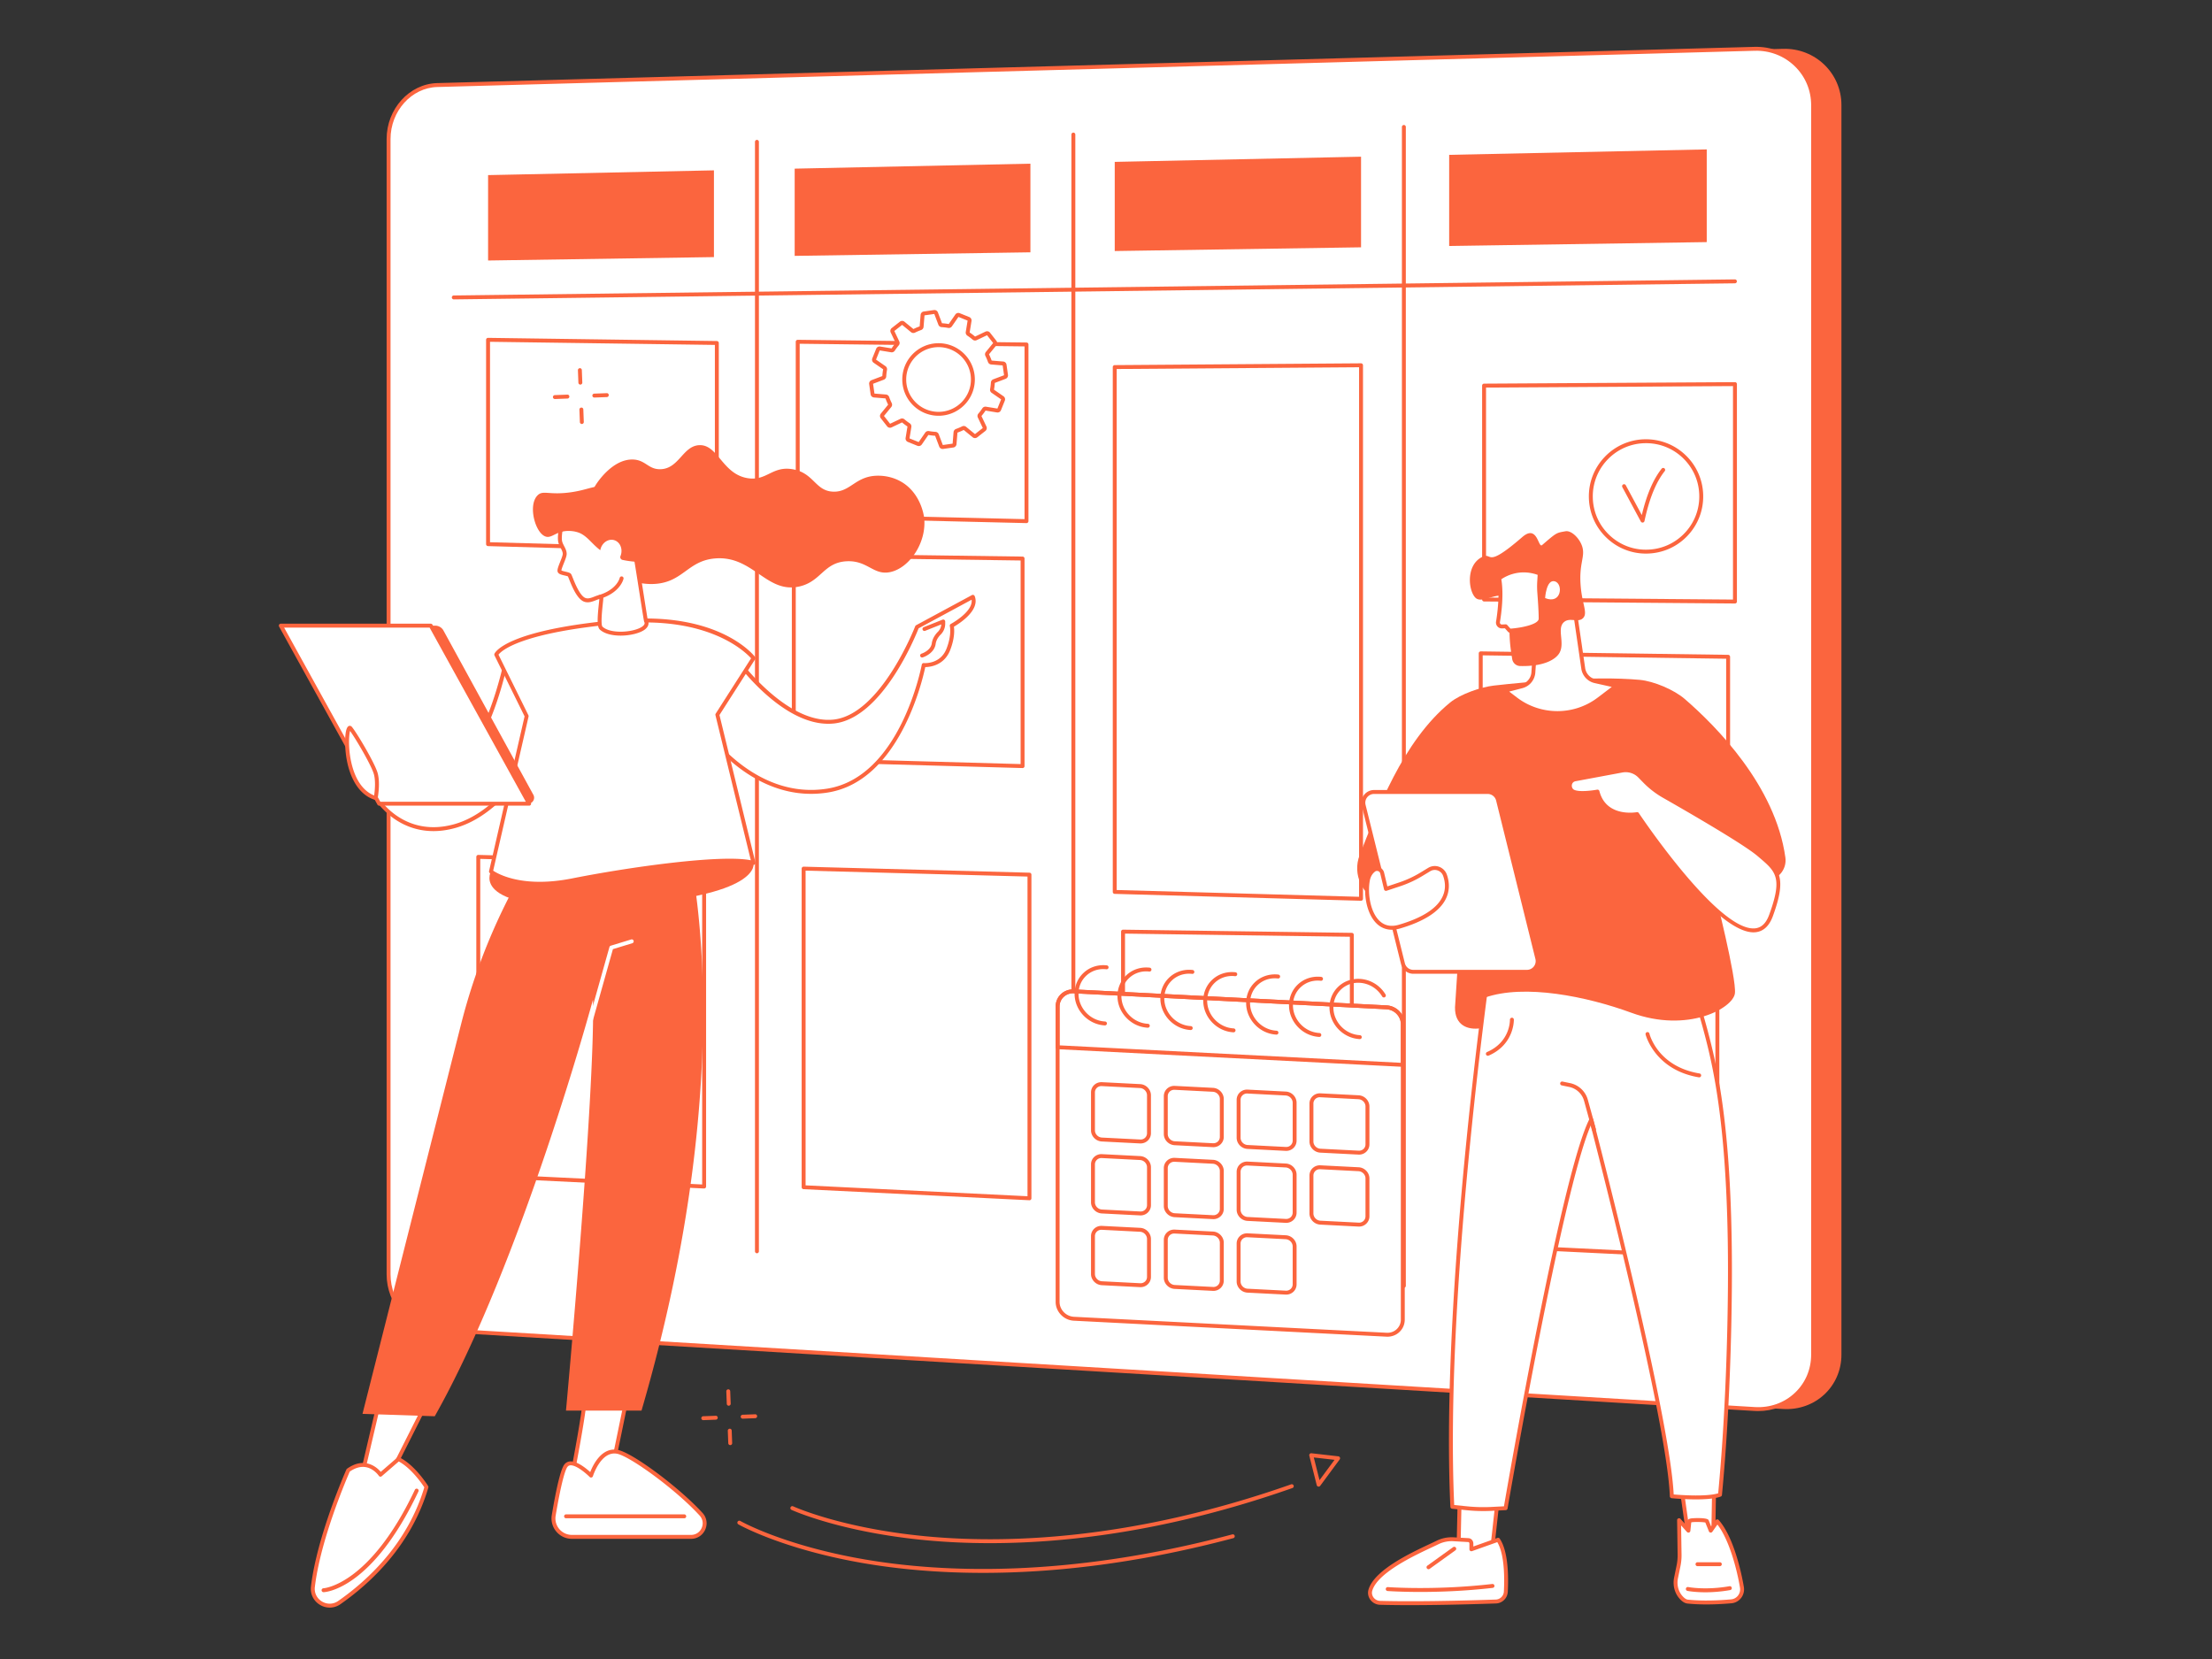 <svg xmlns="http://www.w3.org/2000/svg" width="1200" height="900" version="1.0" viewBox="0 0 900 675"><rect x="0" y="0" width="900" height="675" fill="#333333" stroke="none"/><defs><clipPath id="a"><path d="M169 19h580.23v555H169Zm0 0"/></clipPath><clipPath id="b"><path d="M113.422 253H217v75H113.422Zm0 0"/></clipPath></defs><path fill="#fff" d="M674.523 255.16a5.658 5.658 0 0 1-5.66 5.656 5.652 5.652 0 0 1-5.656-5.656 5.656 5.656 0 0 1 5.656-5.66 5.661 5.661 0 0 1 5.66 5.66"/><g clip-path="url(#a)"><path fill="#fb653e" d="m189.426 34.605 535.996-14.742c13.125-.36 23.805 9.899 23.805 22.914v508.371c0 13.012-10.68 22.922-23.805 22.133l-535.996-32.199c-10.95-.656-19.797-10.777-19.797-22.602V56.562c0-11.824 8.848-21.656 19.797-21.957"/></g><path fill="#fff" d="m177.898 34.61 535.997-14.747c13.125-.36 23.804 9.899 23.804 22.91v508.375c0 13.012-10.68 22.922-23.804 22.133l-535.997-32.199c-10.949-.656-19.796-10.777-19.796-22.602V56.562c0-11.828 8.847-21.656 19.796-21.953"/><path fill="#fb653e" d="m177.902 34.602.02.8c-10.488.285-19.024 9.782-19.024 21.16V518.48c0 11.391 8.547 21.172 19.051 21.805l535.992 32.203c6.192.371 11.993-1.68 16.34-5.777 4.274-4.024 6.625-9.55 6.625-15.563V42.773c0-6.027-2.36-11.636-6.648-15.808-4.352-4.238-10.16-6.488-16.344-6.309L177.922 35.402Zm537.465 539.52c-.504 0-1.012-.013-1.523-.044l-535.992-32.2c-11.329-.679-20.547-11.179-20.547-23.398V56.562c0-12.234 9.226-22.44 20.574-22.757L713.87 19.063c6.64-.172 12.836 2.222 17.504 6.757 4.594 4.473 7.125 10.492 7.125 16.953v508.375c0 6.457-2.531 12.395-7.125 16.723-4.316 4.063-9.953 6.25-16.008 6.25"/><path fill="#fb653e" d="M184.605 121.813a.798.798 0 0 1-.012-1.594l521.302-6.543h.011a.799.799 0 0 1 .008 1.597l-521.3 6.54h-.009"/><path fill="#fb653e" d="M436.723 516.785a.799.799 0 0 1-.801-.797V54.75c0-.438.36-.793.8-.793.442 0 .798.355.798.793v461.238a.795.795 0 0 1-.797.797M307.977 509.914a.794.794 0 0 1-.797-.793V57.711c0-.441.355-.797.797-.797.441 0 .796.356.796.797v451.41a.794.794 0 0 1-.796.793M571.2 523.957a.799.799 0 0 1-.802-.797V51.66c0-.441.36-.797.801-.797.442 0 .793.356.793.797v471.5a.792.792 0 0 1-.793.797M453.555 102.137l100.215-1.512V63.754l-100.215 2.11v36.273M323.332 104.105l95.914-1.445V66.594l-95.914 2.023v35.488M589.625 100.086l104.8-1.582V60.789L589.626 63v37.086M198.59 105.992l91.89-1.387V69.31l-91.89 1.937v34.746M454.352 362.121l98.617 2.758V149.422l-98.617.723Zm99.414 4.371h-.024l-100.207-2.8a.796.796 0 0 1-.777-.797V149.352a.8.8 0 0 1 .793-.797l100.21-.735h.005c.21 0 .418.086.562.235a.789.789 0 0 1 .238.566v217.074c0 .211-.09.418-.242.57a.824.824 0 0 1-.558.227M604.629 243.129l100.476.816V157.09l-100.476.597Zm101.281 2.414h-.012l-102.074-.824a.8.8 0 0 1-.793-.797V156.89c0-.438.352-.793.793-.797l102.082-.606h.004a.792.792 0 0 1 .793.797v88.465c0 .21-.082.418-.234.563a.8.8 0 0 1-.559.23M323.77 308.328l91.492 2.555v-82.836l-91.492-1.274Zm92.289 4.172h-.024l-93.086-2.598a.799.799 0 0 1-.773-.8v-83.137c0-.215.086-.418.238-.57.152-.149.367-.247.57-.227l93.082 1.293a.795.795 0 0 1 .786.797v84.445a.79.79 0 0 1-.793.797M325.363 209.047l91.492 2.176v-70.278l-91.492-1.082Zm92.285 3.789h-.015l-93.086-2.215a.802.802 0 0 1-.777-.8v-70.766c0-.211.085-.418.238-.57.148-.145.347-.212.57-.227l93.082 1.101c.438.008.79.36.79.797v71.88a.78.78 0 0 1-.243.57.786.786 0 0 1-.559.23M457.734 461.418l91.489 2.555v-82.836l-91.489-1.274Zm92.29 4.172h-.028l-93.082-2.598a.801.801 0 0 1-.777-.797v-83.14c0-.215.086-.418.242-.567a.757.757 0 0 1 .566-.23l93.086 1.293a.8.8 0 0 1 .785.797v84.445a.798.798 0 0 1-.793.797M603.266 354.96l99.062 2.767V268.02l-99.062-1.383Zm99.859 4.38h-.027l-100.653-2.809a.802.802 0 0 1-.78-.797v-89.91a.81.81 0 0 1 .237-.562.902.902 0 0 1 .575-.23l100.656 1.402c.437.003.789.359.789.796v91.313a.794.794 0 0 1-.797.797M199.375 220.617l91.488 2.559v-82.84l-91.488-1.27Zm92.285 4.176h-.02l-93.085-2.598a.805.805 0 0 1-.778-.8v-83.141c0-.211.09-.414.239-.566a.79.79 0 0 1 .574-.227l93.082 1.297c.437.004.785.36.785.793v84.445a.798.798 0 0 1-.797.797M195.398 477.5l90.293 4.43V351.863l-90.293-2.406Zm91.09 6.063h-.039l-91.89-4.508a.794.794 0 0 1-.758-.793V348.637a.801.801 0 0 1 .82-.797l91.89 2.453c.43.012.778.363.778.797v131.676c0 .218-.09.425-.25.578a.78.78 0 0 1-.55.219M327.77 482.285l90.293 4.43V356.648l-90.293-2.41Zm91.093 6.063h-.043l-91.886-4.508a.798.798 0 0 1-.762-.793V353.418c0-.215.09-.418.242-.566a.751.751 0 0 1 .578-.23l91.89 2.452a.8.8 0 0 1 .774.797v131.68a.792.792 0 0 1-.793.797M607.66 506.203l90.29 4.43V380.566l-90.29-2.41Zm91.094 6.063h-.043l-91.887-4.508a.798.798 0 0 1-.761-.793v-129.63a.78.78 0 0 1 .246-.565.78.78 0 0 1 .574-.227l91.887 2.453a.802.802 0 0 1 .78.797v131.676a.823.823 0 0 1-.245.578.819.819 0 0 1-.551.219"/><path fill="#fff" d="m564.14 543.059-127.202-6.496c-3.66-.188-6.622-3.254-6.622-6.848V409.523c0-3.597 2.961-6.359 6.622-6.171l127.203 6.496c3.652.191 6.62 3.254 6.62 6.847v120.196c0 3.593-2.968 6.359-6.62 6.168"/><path fill="#fb653e" d="m431.113 425.328 138.852 7.094v-15.723c0-3.172-2.633-5.887-5.867-6.05l-127.203-6.504c-1.563-.082-3.043.453-4.133 1.496-1.067 1.007-1.649 2.386-1.649 3.882Zm139.645 8.73h-.043l-140.442-7.175a.795.795 0 0 1-.757-.797v-16.563c0-1.937.761-3.73 2.144-5.039 1.418-1.347 3.313-2.023 5.317-1.93l127.199 6.505c4.07.203 7.379 3.628 7.379 7.64v16.563c0 .218-.09.425-.246.578a.804.804 0 0 1-.551.219"/><path fill="#fb653e" d="M436.586 404.14c-1.457 0-2.805.528-3.824 1.5-1.067 1.008-1.649 2.387-1.649 3.883v120.192c0 3.172 2.63 5.887 5.864 6.05l127.199 6.497c1.582.09 3.039-.446 4.14-1.489a5.308 5.308 0 0 0 1.649-3.882V416.699c0-3.172-2.633-5.887-5.867-6.05l-127.203-6.504c-.102 0-.204-.004-.31-.004Zm127.906 139.727c-.133 0-.262-.004-.394-.012l-127.203-6.496c-4.067-.207-7.38-3.636-7.38-7.644V409.523c0-1.937.762-3.73 2.145-5.039 1.418-1.347 3.313-2.023 5.317-1.93l127.199 6.505c4.07.203 7.379 3.628 7.379 7.64v120.192c0 1.937-.762 3.726-2.14 5.039-1.325 1.261-3.06 1.937-4.923 1.937"/><path fill="#fb653e" d="M463.902 492.918a2.6 2.6 0 0 0 2-.719c.512-.48.79-1.144.79-1.863V474.93c0-1.547-1.29-2.875-2.872-2.953l-15.535-.797c-.777-.035-1.473.218-2 .718a2.538 2.538 0 0 0-.789 1.864v15.41c0 1.547 1.285 2.871 2.867 2.953Zm.157 1.602c-.082 0-.157-.004-.239-.008l-15.535-.793c-2.418-.125-4.383-2.164-4.383-4.547v-15.41a4.13 4.13 0 0 1 1.282-3.02 4.275 4.275 0 0 1 3.18-1.152l15.538.793c2.418.125 4.387 2.164 4.387 4.547v15.406c0 1.16-.46 2.23-1.289 3.023a4.24 4.24 0 0 1-2.941 1.16M477.762 472.691c-.703 0-1.356.254-1.848.723a2.553 2.553 0 0 0-.789 1.863v15.407c0 1.55 1.285 2.875 2.867 2.953l15.543.793a2.661 2.661 0 0 0 1.996-.711 2.57 2.57 0 0 0 .79-1.871V476.44c0-1.546-1.286-2.87-2.872-2.953l-15.535-.793c-.05 0-.105-.004-.152-.004Zm15.925 23.34c-.078 0-.156-.004-.238-.008l-15.535-.793c-2.418-.12-4.387-2.164-4.387-4.546v-15.407c0-1.16.457-2.23 1.29-3.02.847-.804 1.968-1.21 3.175-1.155l15.543.793c2.414.125 4.383 2.164 4.383 4.546v15.407c0 1.16-.457 2.238-1.29 3.023a4.216 4.216 0 0 1-2.94 1.16M507.39 474.207c-.702 0-1.355.25-1.847.719a2.54 2.54 0 0 0-.79 1.867v15.406c0 1.547 1.29 2.871 2.872 2.953l15.535.793a2.628 2.628 0 0 0 2-.715 2.571 2.571 0 0 0 .793-1.867v-15.41c0-1.547-1.289-2.867-2.871-2.95l-15.539-.792c-.05-.004-.102-.004-.152-.004Zm15.926 23.336c-.078 0-.156 0-.234-.004l-15.539-.793c-2.418-.125-4.383-2.164-4.383-4.547v-15.406c0-1.16.457-2.234 1.285-3.023.848-.805 1.977-1.211 3.18-1.153l15.535.793c2.422.125 4.383 2.164 4.383 4.543v15.41c0 1.16-.453 2.235-1.281 3.02a4.24 4.24 0 0 1-2.946 1.16M552.793 497.46a2.622 2.622 0 0 0 1.996-.718 2.535 2.535 0 0 0 .793-1.863v-15.406c0-1.551-1.289-2.875-2.871-2.953l-15.54-.797c-.769-.036-1.472.214-2 .718a2.528 2.528 0 0 0-.784 1.864v15.406c0 1.55 1.281 2.875 2.863 2.957Zm.152 1.599c-.078 0-.156-.004-.234-.004l-15.54-.797c-2.417-.121-4.382-2.16-4.382-4.547v-15.406c0-1.157.457-2.235 1.285-3.024a4.263 4.263 0 0 1 3.176-1.148l15.543.793c2.414.125 4.383 2.16 4.383 4.547v15.406c0 1.16-.461 2.23-1.29 3.02a4.216 4.216 0 0 1-2.94 1.16M448.133 500.367c-.703 0-1.356.254-1.848.723a2.525 2.525 0 0 0-.789 1.863v15.41c0 1.543 1.285 2.871 2.867 2.95l15.54.796a2.667 2.667 0 0 0 2-.718c.511-.48.788-1.145.788-1.864v-15.41c0-1.543-1.289-2.87-2.87-2.949l-15.536-.797c-.05-.004-.101-.004-.152-.004Zm15.926 23.336h-.239l-15.535-.797c-2.418-.125-4.383-2.16-4.383-4.543v-15.41c0-1.16.453-2.23 1.282-3.02.847-.808 1.972-1.214 3.18-1.152l15.538.793c2.418.121 4.387 2.16 4.387 4.543v15.41c0 1.16-.46 2.23-1.289 3.02a4.22 4.22 0 0 1-2.941 1.156M477.762 501.883c-.703 0-1.356.25-1.848.722a2.537 2.537 0 0 0-.789 1.86v15.41c0 1.547 1.285 2.871 2.867 2.953l15.543.793a2.622 2.622 0 0 0 1.996-.719 2.54 2.54 0 0 0 .79-1.863v-15.406c0-1.547-1.286-2.875-2.872-2.953l-15.535-.793c-.05-.004-.105-.004-.152-.004Zm15.925 23.34c-.078 0-.156-.004-.238-.008l-15.535-.797c-2.418-.125-4.387-2.16-4.387-4.543v-15.41c0-1.156.457-2.23 1.29-3.016.847-.808 1.968-1.215 3.175-1.156l15.543.793c2.414.121 4.383 2.164 4.383 4.547v15.406c0 1.16-.457 2.234-1.29 3.024a4.234 4.234 0 0 1-2.94 1.16M523.16 525.137a2.65 2.65 0 0 0 2-.719 2.559 2.559 0 0 0 .793-1.867v-15.406c0-1.547-1.289-2.872-2.871-2.954l-15.539-.793a2.635 2.635 0 0 0-2 .72 2.534 2.534 0 0 0-.79 1.866v15.407c0 1.547 1.29 2.87 2.872 2.949Zm.153 1.597c-.075 0-.153 0-.231-.007l-15.539-.79c-2.418-.125-4.383-2.167-4.383-4.546v-15.407c0-1.164.457-2.234 1.285-3.023.848-.805 1.985-1.207 3.18-1.156l15.535.793c2.422.125 4.383 2.168 4.383 4.547v15.406c0 1.16-.453 2.238-1.281 3.023a4.242 4.242 0 0 1-2.95 1.16M448.133 441.898c-.703 0-1.356.247-1.848.715a2.546 2.546 0 0 0-.789 1.867v15.41c0 1.548 1.285 2.868 2.867 2.954l15.54.789c.761.05 1.468-.211 2-.715a2.54 2.54 0 0 0 .788-1.867v-15.406c0-1.547-1.289-2.872-2.87-2.95l-15.536-.793c-.05-.004-.101-.004-.152-.004Zm15.926 23.336c-.079 0-.157 0-.239-.004l-15.535-.796c-2.418-.125-4.383-2.164-4.383-4.543v-15.41c0-1.157.453-2.235 1.282-3.02.847-.805 1.972-1.211 3.18-1.152l15.538.789c2.418.125 4.387 2.168 4.387 4.547v15.406c0 1.164-.46 2.234-1.289 3.023a4.223 4.223 0 0 1-2.941 1.16M477.762 443.41c-.703 0-1.356.254-1.848.723a2.54 2.54 0 0 0-.789 1.863v15.406c0 1.547 1.285 2.875 2.867 2.953l15.543.797c.762.036 1.469-.218 1.996-.718.508-.485.79-1.149.79-1.864v-15.41c0-1.547-1.286-2.87-2.872-2.953l-15.535-.793c-.05-.004-.105-.004-.152-.004Zm15.925 23.336c-.078 0-.156 0-.238-.004l-15.535-.793c-2.418-.125-4.387-2.164-4.387-4.547v-15.406c0-1.16.457-2.234 1.29-3.023.847-.805 1.968-1.211 3.175-1.153l15.543.793c2.414.125 4.383 2.164 4.383 4.547v15.41c0 1.157-.457 2.23-1.29 3.016a4.216 4.216 0 0 1-2.94 1.16M523.16 466.664a2.635 2.635 0 0 0 2-.719 2.55 2.55 0 0 0 .793-1.863v-15.406c0-1.551-1.289-2.875-2.871-2.957l-15.539-.793a2.635 2.635 0 0 0-2 .719 2.531 2.531 0 0 0-.79 1.863v15.406c0 1.55 1.29 2.875 2.872 2.953Zm.153 1.598c-.075 0-.153-.004-.231-.004l-15.539-.797c-2.418-.121-4.383-2.16-4.383-4.547v-15.406c0-1.156.457-2.23 1.285-3.02a4.261 4.261 0 0 1 3.18-1.156l15.535.797c2.422.125 4.383 2.16 4.383 4.547v15.406c0 1.156-.453 2.23-1.281 3.023a4.256 4.256 0 0 1-2.95 1.157M552.793 468.176a2.614 2.614 0 0 0 1.996-.715 2.544 2.544 0 0 0 .793-1.867v-15.406c0-1.547-1.289-2.872-2.871-2.954l-15.54-.793a2.603 2.603 0 0 0-2 .715 2.543 2.543 0 0 0-.784 1.867v15.41c0 1.547 1.281 2.868 2.863 2.95Zm.152 1.601c-.078 0-.156 0-.234-.007l-15.54-.793c-2.417-.125-4.382-2.164-4.382-4.543v-15.41a4.12 4.12 0 0 1 1.285-3.02c.848-.805 1.977-1.215 3.176-1.156l15.543.793c2.414.125 4.383 2.164 4.383 4.546v15.407a4.129 4.129 0 0 1-1.285 3.023 4.233 4.233 0 0 1-2.946 1.16M449.555 417.21h-.043c-6.77-.366-12.285-6.136-12.29-12.862 0-3.266 1.27-6.274 3.59-8.465 2.34-2.223 5.45-3.336 8.77-3.168.254.012.504.035.754.066.437.047.75.446.7.88a.783.783 0 0 1-.88.702 9.097 9.097 0 0 0-.656-.05c-2.883-.165-5.574.812-7.59 2.726-1.996 1.89-3.094 4.484-3.094 7.305.008 5.898 4.84 10.957 10.782 11.273a.796.796 0 0 1-.043 1.594M467.004 418.152c-.016 0-.027 0-.043-.004-6.77-.363-12.285-6.136-12.29-12.863-.003-3.265 1.274-6.273 3.587-8.469 2.34-2.218 5.449-3.332 8.773-3.164.254.016.504.036.754.067a.79.79 0 0 1 .7.879.793.793 0 0 1-.883.703 17.587 17.587 0 0 0-.653-.059c-2.875-.16-5.574.817-7.59 2.735-1.996 1.89-3.093 4.484-3.093 7.304.004 5.899 4.84 10.957 10.785 11.274a.799.799 0 0 1-.047 1.597M484.453 419.086h-.043c-6.77-.363-12.285-6.137-12.289-12.863-.004-3.266 1.274-6.274 3.586-8.47 2.344-2.218 5.457-3.327 8.773-3.163.254.012.504.035.754.066a.787.787 0 0 1 .7.88.78.78 0 0 1-.88.702 12.38 12.38 0 0 0-.656-.054c-2.87-.16-5.57.812-7.59 2.726-1.995 1.895-3.093 4.488-3.093 7.309.008 5.898 4.844 10.953 10.785 11.273a.797.797 0 0 1-.047 1.594M501.902 420.02h-.043c-6.77-.364-12.285-6.133-12.289-12.864-.004-3.265 1.27-6.27 3.586-8.465 2.34-2.218 5.461-3.34 8.774-3.164.254.016.504.032.754.063a.798.798 0 0 1-.18 1.586c-.219-.028-.442-.043-.66-.059-2.875-.148-5.57.817-7.586 2.735-1.996 1.89-3.094 4.48-3.094 7.3.004 5.903 4.84 10.957 10.781 11.278a.799.799 0 0 1 .754.84.794.794 0 0 1-.797.75M519.352 420.957h-.043c-6.774-.363-12.286-6.133-12.29-12.863-.003-3.266 1.27-6.27 3.586-8.465 2.344-2.219 5.457-3.336 8.774-3.168.254.016.504.035.754.066.437.051.75.446.699.883a.782.782 0 0 1-.883.7c-.215-.024-.433-.04-.652-.051-2.875-.16-5.574.812-7.59 2.726-1.996 1.89-3.094 4.485-3.094 7.305.004 5.902 4.84 10.957 10.778 11.277a.8.8 0 0 1 .757.84.797.797 0 0 1-.796.75M536.8 421.898c-.015 0-.027 0-.042-.003-6.77-.36-12.285-6.137-12.29-12.864-.003-3.265 1.274-6.27 3.587-8.469 2.34-2.214 5.449-3.324 8.773-3.164.254.016.504.036.754.067.438.05.75.445.7.883a.786.786 0 0 1-.884.699c-.214-.024-.433-.04-.656-.055-2.875-.16-5.57.817-7.59 2.73-1.992 1.891-3.09 4.489-3.09 7.305.004 5.899 4.84 10.957 10.778 11.274a.804.804 0 0 1 .758.84.798.798 0 0 1-.797.757M553.258 422.781h-.04c-6.769-.367-12.284-6.136-12.288-12.87-.004-3.259 1.27-6.266 3.582-8.462 2.34-2.219 5.453-3.328 8.773-3.168 4.285.23 8.195 2.606 10.453 6.344a.8.8 0 0 1-.27 1.098.795.795 0 0 1-1.093-.274c-1.988-3.289-5.414-5.37-9.176-5.574-2.867-.16-5.57.816-7.59 2.73-1.988 1.895-3.09 4.485-3.09 7.305.004 5.899 4.84 10.957 10.782 11.274a.803.803 0 0 1 .758.843.801.801 0 0 1-.801.754"/><path fill="#fff" d="m683.02 597.398 3.949 27.727 10.105.04.477-27.27-14.531-.497"/><path fill="#fb653e" d="m687.656 624.332 8.637.035.445-25.699-12.793-.438Zm9.418 1.629h-.004l-10.105-.035a.795.795 0 0 1-.785-.684l-3.95-27.73a.793.793 0 0 1 .196-.645c.156-.176.39-.289.617-.262l14.535.493c.434.02.777.379.77.812l-.473 27.27a.803.803 0 0 1-.8.78"/><path fill="#fff" d="M686.621 651.633c3.969.43 9.871.594 17.766-.098 2.82-.246 4.812-2.863 4.36-5.66-1.227-7.523-4.645-20.797-10.04-26.887l-2.66 3.793-1.578-3.922c-.258-.422-6.957-.703-7.094.094l-.406 3.828-3.805-4.261.211 13.992a21.137 21.137 0 0 1-.438 4.597l-1 4.836c-.597 2.914.145 5.992 2.18 8.164.793.844 1.676 1.438 2.504 1.524"/><path fill="#fb653e" d="m683.992 620.645.18 11.851a21.995 21.995 0 0 1-.45 4.774l-1 4.835c-.57 2.747.176 5.536 1.981 7.457.711.766 1.426 1.22 2.008 1.282 3.379.36 9.176.636 17.605-.106a3.986 3.986 0 0 0 2.832-1.543 4.11 4.11 0 0 0 .809-3.187c-1.094-6.711-4.219-19.352-9.191-25.707l-2.067 2.937a.793.793 0 0 1-.742.332.773.773 0 0 1-.644-.492l-1.461-3.613c-1.075-.238-4.668-.313-5.727-.059l-.363 3.457a.79.79 0 0 1-.547.676.821.821 0 0 1-.844-.226Zm10.313 32.156c-3.325 0-5.903-.176-7.766-.371-.973-.106-2.012-.72-3-1.778-2.156-2.3-3.055-5.613-2.379-8.87l.996-4.833c.305-1.457.446-2.945.422-4.426l-.21-13.992a.8.8 0 0 1 1.394-.543l2.605 2.918.219-2.039c.14-.82 1.043-.988 1.383-1.047.789-.152 6.535-.445 7.18.63a.462.462 0 0 1 .062.112l1.027 2.56 1.82-2.59a.784.784 0 0 1 .61-.34.806.806 0 0 1 .64.265c6.887 7.781 9.903 25.316 10.227 27.293a5.75 5.75 0 0 1-1.129 4.422 5.542 5.542 0 0 1-3.949 2.156c-3.937.348-7.32.473-10.152.473"/><path fill="#fb653e" d="M693.852 647.855c-4.391 0-7.102-.535-7.286-.57a.8.8 0 0 1-.617-.941.792.792 0 0 1 .938-.621c.066.011 7.047 1.379 16.8-.34a.8.8 0 0 1 .918.652.788.788 0 0 1-.64.922c-3.903.688-7.34.898-10.113.898M699.793 637.223h-9.168a.798.798 0 0 1 0-1.594h9.168a.798.798 0 0 1 0 1.594"/><path fill="#fff" d="m610.484 599.875-3.558 32.316-13.594 2.848.832-37.89 16.32 2.726"/><path fill="#fb653e" d="m594.941 598.082-.785 35.969 12.047-2.524 3.41-30.992Zm-1.605 37.754a.788.788 0 0 1-.508-.184.8.8 0 0 1-.293-.632l.836-37.891c0-.234.106-.45.285-.598a.8.8 0 0 1 .645-.172l16.316 2.73c.418.071.711.45.664.876l-3.558 32.312a.792.792 0 0 1-.63.696l-13.593 2.843a.572.572 0 0 1-.164.02"/><path fill="#fff" d="M612.68 647.602c.297-5.664.308-16.09-3.14-21.118l-10.876 3.871v-2.32c0-.75-.535-1.367-1.215-1.406l-6.07-.348a13.115 13.115 0 0 0-6.582 1.356c-6.094 2.996-24.649 10.687-27.219 19.332-.758 2.547 1.235 5.093 3.895 5.172 6.101.175 20.78.367 47.12-.536a4.222 4.222 0 0 0 4.087-4.003"/><path fill="#fb653e" d="M612.676 647.602h.008Zm-22.02-20.547c-1.886 0-3.777.445-5.508 1.297-.738.359-1.648.789-2.695 1.277-7.129 3.344-21.95 10.297-24.113 17.562-.278.934-.098 1.93.484 2.739a3.421 3.421 0 0 0 2.668 1.414c6.39.183 21 .36 47.078-.532a3.417 3.417 0 0 0 3.313-3.25c.285-5.445.304-15.12-2.68-20.113l-10.277 3.66a.798.798 0 0 1-1.063-.754v-2.32c0-.324-.21-.594-.46-.613l-6.067-.344a9.962 9.962 0 0 0-.68-.023Zm-17.015 26.035c-5.586 0-9.575-.074-12.196-.149a5.04 5.04 0 0 1-3.91-2.078c-.879-1.21-1.144-2.715-.722-4.125 2.363-7.949 17.062-14.843 24.96-18.55 1.036-.485 1.942-.91 2.672-1.266a13.995 13.995 0 0 1 6.98-1.438l6.067.352c1.102.062 1.969 1.023 1.969 2.2v1.19l9.809-3.492a.8.8 0 0 1 .925.297c3.567 5.207 3.586 15.778 3.282 21.614a5.003 5.003 0 0 1-4.856 4.761c-15.45.528-26.887.684-34.98.684"/><path fill="#fb653e" d="M577.855 647.719c-8.09 0-13.195-.375-13.296-.38a.797.797 0 0 1-.727-.859.785.785 0 0 1 .852-.734c.191.012 19.34 1.414 42.507-1.273a.799.799 0 0 1 .184 1.586c-11.387 1.316-21.813 1.66-29.52 1.66M581.223 638.469a.777.777 0 0 1-.645-.332.794.794 0 0 1 .176-1.114l10.473-7.527a.794.794 0 0 1 1.109.18.792.792 0 0 1-.18 1.113l-10.472 7.527a.743.743 0 0 1-.461.153"/><path fill="#fff" d="M606.246 390.195S586.762 523.86 590.91 613.078l6.078.606c3.27.328 6.559.41 9.844.246l5.766-.29s23.234-135.527 34.84-158.035c0 0 31.558 120.524 32.773 153.172 0 0 14.027 1.414 19.617-.597 3-31.512 3.871-64.13 4.02-84.606.43-58.605-5.172-85.226-8.239-97.851a301.624 301.624 0 0 0-8.054-27.395l-7.383-21.043-73.926 12.91"/><path fill="#fb653e" d="m591.676 612.352 5.394.543c3.215.32 6.485.402 9.72.238l5.128-.258c1.934-11.242 23.57-135.82 34.809-157.633a.827.827 0 0 1 .796-.426c.325.04.602.27.688.59.309 1.2 31.144 119.29 32.766 152.645 2.77.234 13.203 1.004 18.105-.465 3.156-33.43 3.84-66.957 3.965-84.016.406-55.554-4.496-82.343-8.215-97.66a303.323 303.323 0 0 0-8.035-27.32l-7.152-20.402-72.692 12.69c-1.371 9.606-19.113 136.31-15.277 221.474Zm11.855 2.457c-2.21 0-4.426-.11-6.62-.329l-6.079-.609a.793.793 0 0 1-.715-.754c-4.113-88.273 15.145-221.699 15.336-223.039a.805.805 0 0 1 .656-.668l73.926-12.91a.8.8 0 0 1 .887.52l7.383 21.046a304.048 304.048 0 0 1 8.074 27.47c3.742 15.398 8.676 42.316 8.266 98.046-.125 17.176-.817 51.012-4.028 84.672a.786.786 0 0 1-.523.672c-5.696 2.05-19.387.707-19.965.648a.802.802 0 0 1-.719-.765c-1.11-29.801-27.965-134.532-32.191-150.86-11.688 27.14-33.61 154.508-33.836 155.828a.795.795 0 0 1-.75.657l-5.762.293c-1.11.054-2.223.082-3.34.082"/><path fill="#fb653e" d="M648.535 460.316a.794.794 0 0 1-.77-.582l-3.242-11.8a7.937 7.937 0 0 0-6.066-5.688l-3.035-.629a.79.79 0 0 1-.617-.937.8.8 0 0 1 .941-.621l3.031.625a9.506 9.506 0 0 1 7.282 6.828l3.246 11.797a.794.794 0 0 1-.559.976.674.674 0 0 1-.21.031M691.355 438.344c-.043 0-.085-.004-.132-.008-17.977-2.996-21.637-17.281-21.672-17.422a.797.797 0 0 1 1.55-.379c.133.55 3.481 13.41 20.387 16.227a.8.8 0 0 1 .653.918.799.799 0 0 1-.786.664M605.367 429.559a.8.8 0 0 1-.73-.477.8.8 0 0 1 .414-1.05c9.527-4.137 9.304-13.028 9.3-13.118a.798.798 0 0 1 .766-.828c.45-.047.813.328.824.77.008.097.262 10.074-10.257 14.64a.802.802 0 0 1-.317.063"/><path fill="#fb653e" d="M607.816 278.938c12.891-1.454 40.403-4.055 59.325-2.325 5.714.524 13.957 4.008 18.304 7.758 12.793 11.047 36.938 35.367 40.977 64.543.586 4.258-2.207 8.258-6.406 9.188l-22.305 4.945s8.894 35.043 8.176 41.098c-.715 6.05-19.145 16.347-42.188 7.898-17.972-6.586-43.406-11.824-59.554-6.14-.153.05-1.696 12.46-1.86 12.484-5.18.754-10.41-1.266-10.281-8.551l2.457-37.844-29.563-3.906-2.644-.875c-7.984-2.664-12.113-11.473-9.035-19.313 6.949-17.675 17.422-46.289 36.832-62.093 4.152-3.38 12.445-6.266 17.765-6.868"/><path fill="#fff" d="M621.254 395.402h-46.2a4.361 4.361 0 0 1-4.234-3.312l-15.98-64.438a4.36 4.36 0 0 1 4.234-5.418h46.196a4.37 4.37 0 0 1 4.238 3.313l15.984 64.441c.684 2.754-1.402 5.414-4.238 5.414"/><path fill="#fb653e" d="M559.074 323.031c-1.105 0-2.129.5-2.808 1.367a3.558 3.558 0 0 0-.657 3.059l15.985 64.441a3.564 3.564 0 0 0 3.46 2.707h46.2c1.105 0 2.133-.5 2.812-1.367a3.551 3.551 0 0 0 .649-3.058l-15.98-64.438a3.564 3.564 0 0 0-3.465-2.71Zm62.18 73.172h-46.2a5.152 5.152 0 0 1-5.007-3.922l-15.98-64.437a5.126 5.126 0 0 1 .94-4.43 5.132 5.132 0 0 1 4.067-1.976h46.196a5.154 5.154 0 0 1 5.011 3.917l15.985 64.442a5.133 5.133 0 0 1-.942 4.426 5.149 5.149 0 0 1-4.07 1.98"/><path fill="#fff" d="m562.352 355.172 1.55 6.5 5.582-1.86a43.843 43.843 0 0 0 8.809-4.07l3.2-1.945c2.394-1.45 5.503-.32 6.433 2.324 1.972 5.606 1.586 14.996-18.535 20.899-11.102 3.257-14.278-10.965-12.84-18.864.367-2.027 1.355-3.312 2.375-4.129 1.219-.98 3.039-.367 3.426 1.145"/><path fill="#fb653e" d="M560.266 354.348c-.305 0-.59.097-.836.297-1.114.886-1.817 2.117-2.094 3.652-.984 5.418.281 13.086 4.121 16.539 2.043 1.84 4.637 2.32 7.715 1.414 9.305-2.727 15.219-6.453 17.582-11.074 1.387-2.7 1.527-5.656.422-8.797a3.624 3.624 0 0 0-2.203-2.211 3.547 3.547 0 0 0-3.059.312l-3.207 1.942a44.54 44.54 0 0 1-8.965 4.148l-5.582 1.856a.806.806 0 0 1-.644-.059.785.785 0 0 1-.383-.512l-1.555-6.492a1.305 1.305 0 0 0-.879-.941 1.298 1.298 0 0 0-.433-.074Zm6.054 23.937c-2.246 0-4.261-.762-5.937-2.265-4.403-3.97-5.668-12.243-4.617-18.012.351-1.922 1.246-3.469 2.668-4.606a2.936 2.936 0 0 1 2.773-.496c.95.32 1.672 1.09 1.918 2.067 0 .004.004.007.004.011l1.348 5.657 4.761-1.586a42.803 42.803 0 0 0 8.64-3.996l3.208-1.946a5.136 5.136 0 0 1 4.426-.449 5.228 5.228 0 0 1 3.168 3.188c1.238 3.52 1.062 6.988-.5 10.054-2.578 5.02-8.82 9.02-18.559 11.875-1.144.336-2.25.504-3.3.504"/><path fill="#fff" d="M669.188 317.863a35.576 35.576 0 0 0 7.816 6.035c9.7 5.52 32.863 18.887 38.629 23.813 7.344 6.273 10.855 8.61 4.953 24.746-9.617 26.309-54.473-41.219-54.473-41.219s-13.176 2.383-16.129-9.164c0 0-6.87 1.293-9.734.051-2.195-.953-2.094-4.672.836-5.086l18.945-3.531a8.007 8.007 0 0 1 7.133 2.285l2.024 2.07"/><path fill="#fb653e" d="M666.113 330.441c.262 0 .516.13.664.356.32.476 31.364 46.95 46.602 46.95.285 0 .558-.013.824-.044 2.543-.305 4.387-2.105 5.633-5.52 5.535-15.128 2.723-17.527-4.074-23.312l-.649-.555c-5.707-4.875-28.828-18.218-38.508-23.73a36.222 36.222 0 0 1-7.988-6.164l-2.023-2.07a7.184 7.184 0 0 0-6.418-2.059l-18.946 3.531c-1.351.192-1.628 1.168-1.683 1.578-.094.703.183 1.633 1.023 1.989 2.164.941 7.422.246 9.262-.098a.792.792 0 0 1 .918.586c2.742 10.676 14.71 8.664 15.223 8.574a.82.82 0 0 1 .14-.012Zm47.336 48.899c-15.535 0-44.36-42.242-47.722-47.246-2.512.289-13.262.914-16.325-9.11-1.882.297-6.96.957-9.465-.129-1.37-.59-2.18-2.101-1.972-3.668.215-1.582 1.37-2.71 3.008-2.94l18.91-3.524a8.802 8.802 0 0 1 7.851 2.511l2.024 2.075a34.712 34.712 0 0 0 7.64 5.894c9.715 5.531 32.938 18.938 38.75 23.902l.649.551c6.957 5.93 10.453 8.903 4.539 25.078-1.457 3.973-3.785 6.176-6.941 6.551a8.414 8.414 0 0 1-.946.055"/><path fill="#fff" d="m625.273 254.164-1.418 19.73a6.305 6.305 0 0 1-4.664 5.333l-6.93 1.804 4.497 3.422c9.969 7.59 23.777 7.606 33.762.035l7.113-5.402-8.61-1.918a6.29 6.29 0 0 1-4.824-5.031l-3.804-26.106-15.122 8.133"/><path fill="#fb653e" d="m614.047 281.387 3.195 2.43c9.649 7.347 23.133 7.363 32.797.03l5.746-4.359-6.933-1.55a7.07 7.07 0 0 1-5.434-5.66l-3.645-25.008-13.734 7.386-1.387 19.29c-.355 2.952-2.422 5.312-5.257 6.05Zm19.61 9.543c-6.13 0-12.266-1.946-17.384-5.836l-4.492-3.43a.81.81 0 0 1-.304-.789c.066-.3.289-.54.586-.617l6.93-1.809a5.468 5.468 0 0 0 4.073-4.652l1.41-19.692c.02-.27.18-.515.422-.648l15.122-8.129a.8.8 0 0 1 .734-.012c.234.118.394.34.43.602l3.804 26.098a5.485 5.485 0 0 0 4.211 4.37l8.61 1.923a.797.797 0 0 1 .309 1.41l-7.114 5.402c-5.11 3.871-11.227 5.809-17.348 5.809"/><path fill="#fb653e" d="M602.852 226.707c4.746-2.512.93 5.3 16.527-8.195 6.219-5.38 6.441 4.656 8.05 3.27 5.97-5.137 5.759-4.97 9.524-5.622 2.492-.433 5.828 3.008 6.817 6.258 1.308 4.297-1.547 6.867-.57 16.762.683 6.949 2.87 10.363.87 12.336-2.03 1.996-5.324-.446-7.699 1.57-3.078 2.605.434 8.394-1.836 12.504-1.433 2.59-6.133 5.64-16.023 5.398a3.36 3.36 0 0 1-3.23-2.8c-.329-2.036-.739-4.61-.927-7.098-.886-11.863 1.668-15.8-.843-17.832-3.856-3.106-10.403 2.683-13.184-.047-2.89-2.832-3.969-13.07 2.524-16.504"/><path fill="#fff" d="m626.453 233.355-.195 3.239a33.215 33.215 0 0 0 .035 4.582c.223 2.86.566 7.785.55 10.558-.027 4.07-12.609 4.864-12.609 4.864l-1.597-1.774-1.477.059a1.575 1.575 0 0 1-1.668-1.836c.594-3.598 1.633-11.535.48-17.703 0 0 7-5.684 16.481-1.989"/><path fill="#fb653e" d="M612.64 254.023c.223 0 .446.102.59.266l1.344 1.488c4.88-.363 11.461-1.816 11.473-4.05.02-2.762-.34-7.758-.547-10.489a34.181 34.181 0 0 1-.04-4.691l.165-2.652c-7.566-2.68-13.29.753-14.777 1.792 1.011 6.083.086 13.532-.575 17.489a.8.8 0 0 0 .43.836c.11.054.254.082.426.078l1.48-.067h.032Zm1.594 3.375a.8.8 0 0 1-.59-.265l-1.343-1.496-1.11.043a2.48 2.48 0 0 1-1.23-.254 2.386 2.386 0 0 1-1.258-2.508c.527-3.195 1.633-11.281.485-17.43a.809.809 0 0 1 .285-.765c.297-.243 7.468-5.93 17.273-2.11.32.121.524.442.504.793l-.195 3.239a31.081 31.081 0 0 0 .039 4.472c.207 2.754.566 7.801.547 10.621-.032 4.586-11.13 5.516-13.356 5.657l-.05.003"/><path fill="#fff" d="M628.664 243.34s.465-7.79 3.957-6.809c3.492.989 2.77 9.551-3.957 6.809"/><path fill="#fb653e" d="M306.578 351.105s4.055 13.903-56.437 17.286c-60.496 3.382-50.371-13.801-50.371-13.801l63.507-18.504 43.301 15.02"/><path fill="#fff" d="M237.645 567.938c1.62-.075-5.532 35.937-5.532 35.937l15.32 1.824 8.329-40.523-18.117 2.761"/><path fill="#fb653e" d="M237.684 568.738h-.004.004Zm-4.621 34.446 13.734 1.636 7.953-38.683-16.086 2.453c.074 1.644-.351 5.914-2.496 18.012a991.221 991.221 0 0 1-3.106 16.582Zm14.37 3.312c-.03 0-.062 0-.097-.004l-15.316-1.828a.792.792 0 0 1-.688-.945c2.465-12.414 6.14-32.64 5.742-35.223a.8.8 0 0 1-.222-.476.791.791 0 0 1 .671-.868l18.122-2.761c.257-.04.52.05.695.238.18.187.258.453.203.707l-8.328 40.523a.8.8 0 0 1-.781.637"/><path fill="#fff" d="M225.293 616.574c1.3-7.746 3.309-18.16 4.988-20.273 2.742-3.453 10.203 4.07 10.203 4.07s3.403-11.129 10.77-9.656c5.547 1.105 24.187 14.637 34.012 25.406 3.214 3.52.671 9.184-4.094 9.184h-48.488c-4.633 0-8.157-4.16-7.391-8.73"/><path fill="#fb653e" d="M226.078 616.707a6.684 6.684 0 0 0 1.492 5.43 6.683 6.683 0 0 0 5.114 2.37h48.488c1.894 0 3.55-1.077 4.32-2.82.758-1.718.45-3.648-.816-5.03-9.742-10.68-28.332-24.114-33.578-25.16-6.567-1.306-9.82 9.003-9.852 9.108a.802.802 0 0 1-.57.54.793.793 0 0 1-.758-.211c-1.352-1.364-5.418-4.88-7.82-4.739-.512.028-.887.22-1.192.602-1.195 1.496-2.953 8.758-4.828 19.91Zm55.094 9.398h-48.488a8.274 8.274 0 0 1-6.329-2.937 8.261 8.261 0 0 1-1.847-6.723c2-11.914 3.734-18.86 5.148-20.64.582-.735 1.399-1.149 2.356-1.203.07 0 .144-.008.215-.008 2.77 0 6.261 2.847 7.918 4.355 1.16-2.976 4.734-10.32 11.265-9.015 6.059 1.207 25.05 15.351 34.445 25.648 1.696 1.86 2.114 4.441 1.094 6.75-1.027 2.328-3.242 3.773-5.777 3.773"/><path fill="#fb653e" d="M278.441 617.746h-48.16a.798.798 0 0 1 0-1.594h48.16a.798.798 0 0 1 0 1.594"/><path fill="#fff" d="m173.71 570.438-17.523 34.734-9.8-1.008 8.715-37.215 18.609 3.489"/><path fill="#fb653e" d="m147.367 603.46 8.352.86 16.804-33.297-16.82-3.148Zm8.82 2.509c-.027 0-.054-.004-.082-.004l-9.8-1.008a.796.796 0 0 1-.567-.332.797.797 0 0 1-.129-.64l8.715-37.215a.799.799 0 0 1 .922-.602l18.613 3.484a.798.798 0 0 1 .567 1.141l-17.528 34.734a.796.796 0 0 1-.71.442"/><path fill="#fff" d="M154.8 600.02s-4.984-7.594-13.132-1.793c0 0-11.938 26.738-14.356 47.425-.683 5.852 5.926 9.766 10.754 6.391 11.301-7.895 28.454-23.23 35.446-47.008 0 0-5.11-8.281-11.375-11.37l-7.336 6.355"/><path fill="#fb653e" d="M142.309 598.75c-1.098 2.5-11.938 27.605-14.204 46.996-.28 2.375.836 4.625 2.907 5.863 2.09 1.25 4.617 1.164 6.597-.222 12.25-8.551 28.235-23.504 35.036-46.23-.942-1.442-5.27-7.762-10.395-10.532l-6.93 6a.794.794 0 0 1-1.188-.164c-.019-.031-1.952-2.899-5.226-3.504-2.097-.39-4.312.215-6.597 1.793Zm-8.157 55.34a7.686 7.686 0 0 1-3.957-1.113c-2.617-1.563-4.027-4.407-3.675-7.418 2.406-20.567 14.296-47.391 14.418-47.66a.8.8 0 0 1 .265-.325c2.727-1.937 5.422-2.668 8.016-2.183 2.86.539 4.804 2.422 5.695 3.472l6.7-5.797a.798.798 0 0 1 .874-.113c6.399 3.152 11.489 11.317 11.703 11.66.118.196.149.43.086.645-6.87 23.367-23.234 38.695-35.754 47.437a7.611 7.611 0 0 1-4.37 1.395"/><path fill="#fb653e" d="M131.645 647.816a.797.797 0 0 1-.797-.765.804.804 0 0 1 .761-.832c.196-.004 18.86-1.313 37.192-40.063a.792.792 0 0 1 1.062-.383.8.8 0 0 1 .38 1.063c-18.813 39.766-37.77 40.95-38.567 40.98h-.031M176.887 576.234l-29.399-.976 40.098-158.477a246.78 246.78 0 0 1 30.863-71.668l61.446-.039s22.668 86.504-18.883 228.867h-30.73s11.964-129.882 10.976-167.203c0 0-28.887 106.688-64.371 169.496"/><path fill="#fff" d="M237.895 424.875a.69.69 0 0 1-.22-.031.79.79 0 0 1-.55-.98l10.84-38.54a.78.78 0 0 1 .535-.543l8.305-2.539a.79.79 0 0 1 .992.531.796.796 0 0 1-.527.997l-7.887 2.406-10.723 38.117a.796.796 0 0 1-.765.582M395.824 242.828l-22.703 12.254s-13.918 36.297-33.844 38.48c-19.922 2.188-39.629-25.367-39.629-25.367l-13.226 28.293s19.422 30.024 50.215 25.188c30.797-4.84 39.191-51.098 39.191-51.098-.015.031 7.29.719 10.04-6.39 2.339-6.051 1.362-9.614 1.362-9.614s10.942-5.84 8.594-11.746"/><path fill="#fb653e" d="M287.34 296.414c2.332 3.363 21.078 28.895 49.176 24.473 29.875-4.696 38.445-49.992 38.527-50.453a.793.793 0 0 1 .934-.641c.347.027 6.71.402 9.148-5.895 2.2-5.683 1.344-9.086 1.336-9.12a.801.801 0 0 1 .394-.91c.098-.052 9.16-4.962 8.465-9.86l-21.562 11.637c-1.434 3.644-14.918 36.574-34.39 38.714-18.118 1.973-35.602-19.418-39.563-24.613Zm42.672 26.578c-27.059 0-44.075-25.789-44.258-26.07a.795.795 0 0 1-.05-.77l13.222-28.293a.8.8 0 0 1 1.37-.129c.196.274 19.673 27.133 38.895 25.043 19.211-2.109 33.047-37.617 33.184-37.972a.773.773 0 0 1 .367-.418l22.707-12.258a.783.783 0 0 1 .649-.043.79.79 0 0 1 .468.453c2.297 5.77-6.203 11.153-8.445 12.45.188 1.324.363 4.656-1.512 9.492-2.011 5.195-6.296 6.507-8.671 6.824-.622.086-1.102.12-1.47.12-1.234 5.86-10.808 46.497-39.706 51.04a43.424 43.424 0 0 1-6.75.531"/><path fill="#fb653e" d="M375.176 267.512a.787.787 0 0 1-.758-.567.796.796 0 0 1 .527-.996c.035-.008 3.758-1.203 4.172-4.191.293-2.13 1.528-3.738 2.504-4.715a4.604 4.604 0 0 0 1.356-2.992l-6.559 2.61a.789.789 0 0 1-1.031-.446.796.796 0 0 1 .441-1.035l7.66-3.055a.822.822 0 0 1 .742.082.794.794 0 0 1 .348.66v.88c0 1.679-.648 3.253-1.832 4.429-.805.8-1.816 2.113-2.05 3.8-.551 4-5.09 5.442-5.282 5.5a.705.705 0 0 1-.238.036"/><path fill="#fff" d="M221.957 298.16s-14 31.496-36.832 37.926c-22.832 6.434-38.73-13.004-38.629-33.074l7.758-2.57s7.965 20.562 25.73 15.21c17.762-5.347 26.008-47.183 26.008-47.183l15.965 29.691"/><path fill="#fb653e" d="M147.293 303.59c.113 10.96 5.07 21.46 13.023 27.512 4.875 3.71 13.102 7.457 24.594 4.218 20.926-5.898 34.531-33.672 36.156-37.132l-14.75-27.43c-1.968 8.742-10.226 40.879-26.101 45.66-2.117.637-4.098.918-5.95.918-12.46.004-19.019-12.75-20.452-15.91Zm29.062 34.562c-7.539 0-13.222-2.898-17.003-5.78-8.48-6.454-13.711-17.708-13.657-29.364a.801.801 0 0 1 .551-.754l7.758-2.57c.402-.137.84.07.996.468.313.809 7.91 19.809 24.754 14.739 17.105-5.153 25.371-46.164 25.453-46.575a.802.802 0 0 1 .664-.636.793.793 0 0 1 .82.414l15.97 29.687c.116.223.124.48.023.703-.575 1.301-14.414 31.91-37.344 38.371-3.238.915-6.235 1.297-8.985 1.297"/><path fill="#fff" d="M306.586 267.773s-14.04-18.32-53.703-14.898c-47.36 4.086-50.969 13.445-50.969 13.445l12.363 25.047-14.507 63.223s9.91 8.207 33.132 3.598c23.223-4.61 63.13-10.266 73.676-7.083l-14.707-60.324 14.715-23.008"/><path fill="#fb653e" d="M200.664 354.25c2.024 1.367 12.043 7.133 32.086 3.156 23.488-4.664 60.59-9.836 72.742-7.386l-14.398-59.047a.804.804 0 0 1 .105-.621l14.395-22.508c-2.418-2.68-17.29-17.219-52.64-14.172-41.227 3.555-48.981 11.172-50.13 12.691l12.168 24.653a.804.804 0 0 1 .063.53Zm18.77 6.152c-13.696 0-19.848-4.933-20.172-5.199a.795.795 0 0 1-.27-.797l14.446-62.937-12.239-24.797a.812.812 0 0 1-.031-.64c.156-.4 4.336-9.868 51.648-13.95 39.633-3.422 53.817 14.445 54.403 15.207a.8.8 0 0 1 .039.914l-14.531 22.719 14.628 59.996a.798.798 0 0 1-1.007.95c-10.153-3.063-49.735 2.425-73.29 7.1-5.183 1.032-9.714 1.434-13.624 1.434"/><path fill="#fb653e" d="m158.344 324.723 56.523 2.28c1.914 0 3.086-2.093 2.086-3.726l-36.605-66.886a3.851 3.851 0 0 0-3.278-1.832l-57.144 1.304 38.418 68.86"/><path fill="#fff" d="M154.27 327.004h61.02l-40.02-72.445h-61.02l40.02 72.445"/><g clip-path="url(#b)"><path fill="#fb653e" d="M154.742 326.207h59.196l-39.141-70.855h-59.195Zm60.547 1.598h-61.02a.797.797 0 0 1-.695-.414l-40.02-72.446a.798.798 0 0 1 .008-.793.802.802 0 0 1 .688-.39h61.016c.293 0 .558.156.699.41l40.02 72.45a.8.8 0 0 1-.008.788.805.805 0 0 1-.688.395"/></g><path fill="#fff" d="M152.867 324.723s1.149-6.008 0-10.016c-1.144-4.008-8.254-15.934-10.285-18.426-2.035-2.492-3.758 24.14 10.285 28.442"/><path fill="#fb653e" d="M142.422 297.39c-.578 2.15-.82 8.88 1.18 15.333 1.226 3.968 3.71 8.976 8.628 10.93.258-1.798.696-5.856-.128-8.727-1.016-3.551-7.207-14.125-9.68-17.535Zm10.445 28.13a.973.973 0 0 1-.234-.036c-8.57-2.625-11.918-13.316-12.192-22.445-.062-2.11-.039-7.074 1.512-7.656.445-.16.91-.02 1.246.394 2.156 2.649 9.281 14.672 10.438 18.707 1.183 4.145.062 10.133.015 10.387a.81.81 0 0 1-.37.535.815.815 0 0 1-.415.114M366.996 196.195c7.7 4.684 8.91 13.633 8.996 14.371 1.207 10.153-6.015 20.653-13.906 22.223-6.75 1.348-9.078-4.824-17.555-4.426-9.449.45-10.383 8.301-19.386 10.278-13.282 2.922-18.7-12.528-33.954-11.446-11.742.832-13.28 10.317-26.074 10.43-1.449.016-12.906-.063-20.55-8.945-7.66-8.907-7.837-22.41-2.157-31.407.582-.925 6.824-10.543 15.09-10.308 5.184.144 6.215 4.027 11.148 3.945 7.598-.133 9.118-9.39 15.77-9.781 7.684-.45 9.39 11.7 19.734 13.414 7.809 1.3 10.02-5.09 18.403-3.613 8.687 1.523 9.113 8.879 16.484 9.113 7.059.227 9-6.441 18.14-6.496 1.934-.016 5.895.262 9.817 2.648"/><path fill="#fff" d="M227.7 232.48c-.528-.832 1.972-5.351 2.062-6.992.086-1.648-1.2-3.027-1.739-4.758-.539-1.722.063-4.8.063-4.8.734-20.614 23.191-15.72 23.191-15.72 5.157 1.56 8.196 7.352 9.188 11.204 1.922 7.453-1.621 16.477-1.621 16.477.148.336 3.832 24.472 3.996 24.785 2.332 4.484-13.305 7.414-18.227 2.902-1.66-1.527.469-12.738 0-12.754-1.84-.047-4.097 1.934-6.418 1.313-3.422-.91-6-9.473-6.492-10.114-.23-.296-1.027-.476-1.855-.668-.914-.207-1.871-.437-2.149-.875"/><path fill="#fb653e" d="M228.422 232.184Zm2.691 2.375h.008Zm13.43 7.476h.09a.832.832 0 0 1 .601.285c.336.383.313.758.004 3.602-.242 2.277-.894 8.32-.086 9.07 3.438 3.16 13.153 2.25 16.262-.137 1.184-.906.844-1.562.715-1.804-.113-.219-.145-.281-2.184-13.285-.816-5.203-1.742-11.094-1.867-11.637a.814.814 0 0 1 .02-.527c.035-.09 3.425-8.872 1.593-15.985-.836-3.234-3.593-9.11-8.648-10.64-.04-.004-10.367-2.165-16.856 2.878-3.328 2.586-5.113 6.66-5.308 12.11a.702.702 0 0 1-.012.12c-.16.802-.476 3.157-.086 4.415.184.59.48 1.168.77 1.723.527 1.02 1.07 2.07 1.004 3.308-.047.871-.578 2.2-1.137 3.61-.395.98-.973 2.433-1 2.949.297.195 1.2.402 1.605.492 1.094.254 1.91.438 2.313.961.164.215.309.57.71 1.57.915 2.29 3.06 7.653 5.349 8.258 1.101.297 2.289-.172 3.437-.625.93-.367 1.813-.71 2.711-.71Zm7.969 16.578c-3.309 0-6.555-.715-8.438-2.445-1.183-1.086-1.07-4.36-.422-10.414.078-.715.16-1.484.203-2.027-.44.113-.933.304-1.437.503-1.324.52-2.82 1.11-4.434.684-3.062-.816-5.246-6.273-6.418-9.21-.183-.462-.39-.977-.488-1.165-.219-.129-.894-.281-1.351-.387-1.336-.304-2.274-.562-2.704-1.238-.484-.77-.023-2.023.91-4.363.47-1.172.997-2.496 1.028-3.102.043-.804-.36-1.586-.828-2.492-.32-.621-.649-1.258-.875-1.98-.551-1.774-.059-4.657.031-5.133.223-5.914 2.215-10.375 5.926-13.254 7.086-5.504 17.777-3.25 18.23-3.156 5.793 1.754 8.871 8.23 9.79 11.785 1.82 7.05-1.016 15.258-1.567 16.742.152.777.539 3.2 1.852 11.559.847 5.39 1.894 12.066 2.066 12.875.629 1.3.195 2.656-1.203 3.726-1.945 1.488-5.953 2.492-9.871 2.492"/><path fill="#fb653e" d="M218.7 201.563c2.253-2.29 4.55-.004 13.523-1.266 7.46-1.047 9.617-3.152 15.261-2.223 1.59.266 4.426.735 7.227 2.785 4.144 3.032 5.687 7.293 6.508 10.473 1.601 6.2-.403 13.43-1.305 16.168a1.532 1.532 0 0 1-1.586 1.04 39.367 39.367 0 0 1-5.035-.727 1.157 1.157 0 0 1-.836-1.563c.078-.184.14-.371.195-.57.746-2.614-.504-5.262-2.797-5.918-2.289-.649-4.75.941-5.496 3.558-.05.18-.09.364-.12.543-3.298-2.492-4.989-5.316-8.036-6.836-.367-.183-1.969-.91-4.41-1-5.293-.187-7.055 2.953-9.559 2.344-4.375-1.059-7.593-12.703-3.535-16.809M244.074 243.625a.797.797 0 0 1-.238-1.559c7.152-2.25 8.254-6.73 8.297-6.918a.797.797 0 0 1 1.558.34c-.05.227-1.285 5.555-9.379 8.102a.838.838 0 0 1-.238.035M534.547 593.004l2.324 9.226 6.11-8.27Zm1.965 11.855a.795.795 0 0 1-.773-.602l-3.02-11.98a.82.82 0 0 1 .172-.722.811.811 0 0 1 .691-.266l10.95 1.246c.28.031.527.211.644.473a.815.815 0 0 1-.094.793l-7.93 10.734a.794.794 0 0 1-.64.324M402.777 627.867c-9.898 0-18.734-.488-26.418-1.222-34.703-3.325-54.168-12.247-54.359-12.34a.797.797 0 0 1 .676-1.441c.191.085 19.465 8.913 53.926 12.198 31.808 3.036 83.43 1.829 148.71-21.12a.797.797 0 1 1 .527 1.504c-49.835 17.523-91.765 22.421-123.062 22.421"/><path fill="#fb653e" d="M399.941 639.957c-19.199 0-35.257-1.684-47.937-3.828-33.582-5.688-51.395-15.797-51.57-15.902a.797.797 0 1 1 .796-1.38c.176.098 17.801 10.094 51.141 15.727 30.774 5.2 81.61 7.637 149.012-10.277.43-.113.867.14.976.566a.793.793 0 0 1-.566.973c-39.984 10.629-74.184 14.121-101.852 14.121M296.5 571.945a.8.8 0 0 1-.797-.77l-.187-5.073a.79.79 0 0 1 .765-.825c.422-.03.809.328.824.766l.192 5.074a.798.798 0 0 1-.766.828h-.031M297.105 587.973a.8.8 0 0 1-.796-.766l-.192-5.074a.804.804 0 0 1 .77-.828c.472-.028.808.328.824.765l.191 5.075a.798.798 0 0 1-.765.828h-.032M286.156 577.82a.797.797 0 0 1-.031-1.594l5.074-.19a.786.786 0 0 1 .828.765.803.803 0 0 1-.765.828l-5.075.191h-.03M302.188 577.215a.797.797 0 0 1-.032-1.594l5.074-.191a.784.784 0 0 1 .829.765.8.8 0 0 1-.77.828l-5.07.192h-.031M236.129 156.477a.794.794 0 0 1-.797-.766l-.191-5.074a.8.8 0 0 1 .765-.825c.438-.05.813.325.828.77l.192 5.07a.795.795 0 0 1-.766.825h-.031M236.734 172.504a.797.797 0 0 1-.797-.766l-.19-5.07a.8.8 0 0 1 .769-.828c.464-.047.808.324.824.765l.191 5.07a.791.791 0 0 1-.765.829h-.032M225.785 162.352a.797.797 0 0 1-.031-1.594l5.074-.192c.45-.039.813.329.828.766a.8.8 0 0 1-.77.828l-5.07.192h-.03M241.813 161.75a.799.799 0 0 1-.797-.762.8.8 0 0 1 .77-.832l5.07-.187c.453-.043.812.324.828.761a.796.796 0 0 1-.766.829l-5.074.191h-.031"/><path fill="#fff" d="M692.18 201.504c.265 12.402-9.575 22.668-21.977 22.934-12.402.265-22.672-9.575-22.937-21.977-.262-12.399 9.578-22.668 21.976-22.934 12.403-.265 22.672 9.57 22.938 21.977"/><path fill="#fb653e" d="M669.738 180.32c-.16 0-.32.004-.476.004a21.508 21.508 0 0 0-15.184 6.672 21.535 21.535 0 0 0-6.012 15.45c.118 5.784 2.493 11.175 6.668 15.179 4.18 4 9.657 6.164 15.453 6.016 5.786-.125 11.176-2.496 15.184-6.676a21.529 21.529 0 0 0 6.012-15.45c-.117-5.78-2.492-11.175-6.668-15.175a21.51 21.51 0 0 0-14.977-6.02Zm-.027 44.922c-6.027 0-11.715-2.289-16.082-6.465-4.484-4.297-7.024-10.086-7.16-16.297-.133-6.21 2.16-12.105 6.457-16.59a23.125 23.125 0 0 1 16.3-7.16c6.231-.105 12.102 2.16 16.59 6.458a23.136 23.136 0 0 1 7.164 16.296c.133 6.211-2.164 12.102-6.46 16.59-4.297 4.485-10.09 7.024-16.297 7.16-.172.004-.344.008-.512.008"/><path fill="#fb653e" d="M668.309 212.621a.809.809 0 0 1-.7-.418l-7.53-14.012a.797.797 0 0 1 .331-1.078.792.792 0 0 1 1.074.32l6.524 12.133c1.969-8.312 4.617-14.5 8.074-18.875a.8.8 0 0 1 1.125-.129c.34.27.398.774.125 1.118-3.586 4.539-6.277 11.183-8.238 20.308a.784.784 0 0 1-.668.621c-.035.012-.074.012-.117.012"/><path fill="#fff" d="M381.875 168.371c-7.71 0-13.965-6.254-13.965-13.965 0-7.71 6.254-13.96 13.965-13.96 7.71 0 13.965 6.25 13.965 13.96 0 7.711-6.254 13.965-13.965 13.965Zm26.86-19.879a.71.71 0 0 0-.645-.605l-4.746-.387a.696.696 0 0 1-.606-.469 22.266 22.266 0 0 0-1.086-2.566.706.706 0 0 1 .082-.758l3.016-3.691a.715.715 0 0 0 .008-.88l-2.574-3.288a.71.71 0 0 0-.86-.203l-4.308 2.042a.706.706 0 0 1-.754-.101 23.14 23.14 0 0 0-2.223-1.676.684.684 0 0 1-.309-.695l.762-4.711a.697.697 0 0 0-.43-.766l-3.875-1.562a.704.704 0 0 0-.84.25l-2.706 3.922a.7.7 0 0 1-.711.285 22.98 22.98 0 0 0-2.762-.328.703.703 0 0 1-.617-.446l-1.688-4.464a.714.714 0 0 0-.761-.45l-4.133.586a.706.706 0 0 0-.606.64l-.386 4.755a.697.697 0 0 1-.47.605c-.882.313-1.737.672-2.562 1.086a.71.71 0 0 1-.761-.078l-3.688-3.016a.7.7 0 0 0-.879-.011l-3.289 2.574a.707.707 0 0 0-.2.86l2.04 4.312a.692.692 0 0 1-.106.758c-.597.707-1.16 1.449-1.667 2.222a.697.697 0 0 1-.696.313l-4.71-.77a.704.704 0 0 0-.766.434l-1.563 3.879c-.12.3-.02.652.254.84l3.918 2.71c.227.157.336.43.29.708a20.832 20.832 0 0 0-.337 2.761.696.696 0 0 1-.445.621l-4.461 1.692a.706.706 0 0 0-.45.758l.587 4.132a.695.695 0 0 0 .64.606l4.75.387c.278.023.512.21.606.476.308.883.672 1.738 1.082 2.559a.688.688 0 0 1-.082.758L359 168.797a.71.71 0 0 0-.008.883l2.574 3.285a.7.7 0 0 0 .856.203l4.312-2.047a.695.695 0 0 1 .754.11c.707.601 1.45 1.16 2.223 1.667.23.157.355.426.309.7l-.77 4.714a.705.705 0 0 0 .438.766l3.867 1.559a.7.7 0 0 0 .843-.254l2.711-3.918a.705.705 0 0 1 .707-.29c.907.173 1.829.282 2.762.333a.704.704 0 0 1 .621.449l1.688 4.461c.12.312.43.496.758.45l4.132-.583a.71.71 0 0 0 .606-.644l.387-4.758a.699.699 0 0 1 .472-.602 21.486 21.486 0 0 0 2.559-1.086.703.703 0 0 1 .762.082l3.687 3.012a.705.705 0 0 0 .879.012l3.289-2.574a.709.709 0 0 0 .207-.856l-2.047-4.32a.701.701 0 0 1 .106-.754c.601-.707 1.16-1.45 1.671-2.223a.707.707 0 0 1 .7-.312l4.703.765a.7.7 0 0 0 .77-.43l1.562-3.874a.7.7 0 0 0-.254-.84l-3.918-2.711a.692.692 0 0 1-.285-.707c.168-.91.277-1.828.328-2.766a.702.702 0 0 1 .45-.617l4.46-1.695a.705.705 0 0 0 .445-.758l-.582-4.137"/><path fill="#fb653e" d="M381.875 141.238c-7.262 0-13.168 5.907-13.168 13.168 0 7.258 5.906 13.164 13.168 13.164s13.168-5.906 13.168-13.164c0-7.261-5.906-13.168-13.168-13.168Zm0 27.926c-8.137 0-14.762-6.621-14.762-14.758 0-8.14 6.625-14.761 14.762-14.761s14.762 6.62 14.762 14.761c0 8.137-6.625 14.758-14.762 14.758Zm26.07-20.562Zm.586 4.136h.008Zm-30.844 22.63c.094 0 .184.007.274.023.867.16 1.762.27 2.66.32a1.5 1.5 0 0 1 1.324.96l1.66 4.395 3.989-.566.383-4.68a1.504 1.504 0 0 1 1-1.293 21.73 21.73 0 0 0 2.472-1.047 1.496 1.496 0 0 1 1.617.176l3.63 2.965 3.175-2.48-2.012-4.25a1.49 1.49 0 0 1 .22-1.614 21.421 21.421 0 0 0 1.608-2.14c.325-.5.907-.754 1.497-.66l4.636.753 1.504-3.738-3.86-2.668a1.5 1.5 0 0 1-.616-1.508c.156-.863.27-1.757.32-2.668.035-.59.41-1.105.96-1.316l4.392-1.664-.567-3.992-4.676-.383a1.498 1.498 0 0 1-1.293-1 21.253 21.253 0 0 0-1.043-2.469 1.502 1.502 0 0 1 .176-1.62l2.969-3.638-2.484-3.171-4.247 2.015a1.52 1.52 0 0 1-1.617-.222 20.654 20.654 0 0 0-2.136-1.61 1.509 1.509 0 0 1-.66-1.496l.753-4.637-3.734-1.507-2.664 3.863a1.51 1.51 0 0 1-1.512.617 22.086 22.086 0 0 0-2.66-.32 1.505 1.505 0 0 1-1.32-.961l-1.664-4.395-3.985.567-.383 4.68a1.5 1.5 0 0 1-1 1.292c-.851.301-1.683.653-2.468 1.043-.532.27-1.168.2-1.621-.172l-3.633-2.964-3.168 2.48 2.008 4.25c.25.531.168 1.164-.22 1.613a21.88 21.88 0 0 0-1.608 2.14c-.329.5-.915.763-1.497.661l-4.632-.754-1.504 3.738 3.855 2.668c.48.332.723.926.617 1.508-.16.863-.27 1.762-.316 2.664a1.5 1.5 0 0 1-.965 1.32l-4.39 1.669.562 3.988 4.68.383a1.503 1.503 0 0 1 1.293 1c.296.847.648 1.68 1.043 2.468a1.509 1.509 0 0 1-.172 1.621l-2.973 3.633 2.484 3.176 4.243-2.012a1.495 1.495 0 0 1 1.617.22 20.981 20.981 0 0 0 2.14 1.608c.497.329.754.915.66 1.497l-.753 4.64 3.73 1.5 2.668-3.86c.281-.405.75-.64 1.235-.64Zm5.856 7.304a1.492 1.492 0 0 1-1.402-.969l-1.664-4.406a22.053 22.053 0 0 1-2.747-.328l-2.671 3.867a1.5 1.5 0 0 1-1.797.543l-3.871-1.563a1.505 1.505 0 0 1-.926-1.636l.758-4.649a23.432 23.432 0 0 1-2.207-1.66l-4.25 2.016c-.641.304-1.391.129-1.829-.43l-2.574-3.293a1.498 1.498 0 0 1 .02-1.875l2.972-3.644a23.311 23.311 0 0 1-1.078-2.543l-4.687-.383a1.504 1.504 0 0 1-1.367-1.285l-.582-4.141c-.098-.7.293-1.363.953-1.613l4.402-1.672c.055-.93.164-1.856.328-2.75l-3.867-2.672a1.491 1.491 0 0 1-.535-1.793l1.562-3.879a1.499 1.499 0 0 1 1.633-.922l4.645.758a21.717 21.717 0 0 1 1.66-2.207l-2.016-4.262c-.3-.64-.12-1.386.434-1.82l3.289-2.578a1.498 1.498 0 0 1 1.875.02l3.637 2.972a24.169 24.169 0 0 1 2.546-1.078l.383-4.692a1.493 1.493 0 0 1 1.29-1.363l4.132-.586a1.494 1.494 0 0 1 1.617.953l1.664 4.403c.926.054 1.852.164 2.747.328l2.671-3.867c.403-.578 1.141-.801 1.797-.54l3.871 1.56c.657.265 1.036.937.922 1.636l-.754 4.648a23.215 23.215 0 0 1 2.203 1.66l4.254-2.015a1.496 1.496 0 0 1 1.829.433l2.574 3.286a1.504 1.504 0 0 1-.02 1.879l-2.972 3.64c.406.817.77 1.676 1.078 2.55l4.687.384c.703.054 1.27.586 1.363 1.289l.59 4.133c.094.699-.297 1.363-.96 1.617l-4.4 1.668c-.05.933-.163 1.855-.327 2.75l3.863 2.672c.582.402.805 1.14.543 1.793l-1.562 3.879a1.502 1.502 0 0 1-1.637.921l-4.645-.757a22.99 22.99 0 0 1-1.66 2.21l2.012 4.254c.3.641.129 1.391-.426 1.825l-3.289 2.578a1.499 1.499 0 0 1-1.879-.02l-3.637-2.972c-.812.406-1.668.77-2.546 1.078l-.387 4.695a1.496 1.496 0 0 1-1.285 1.363l-4.133.586c-.07.012-.145.016-.215.016"/></svg>
